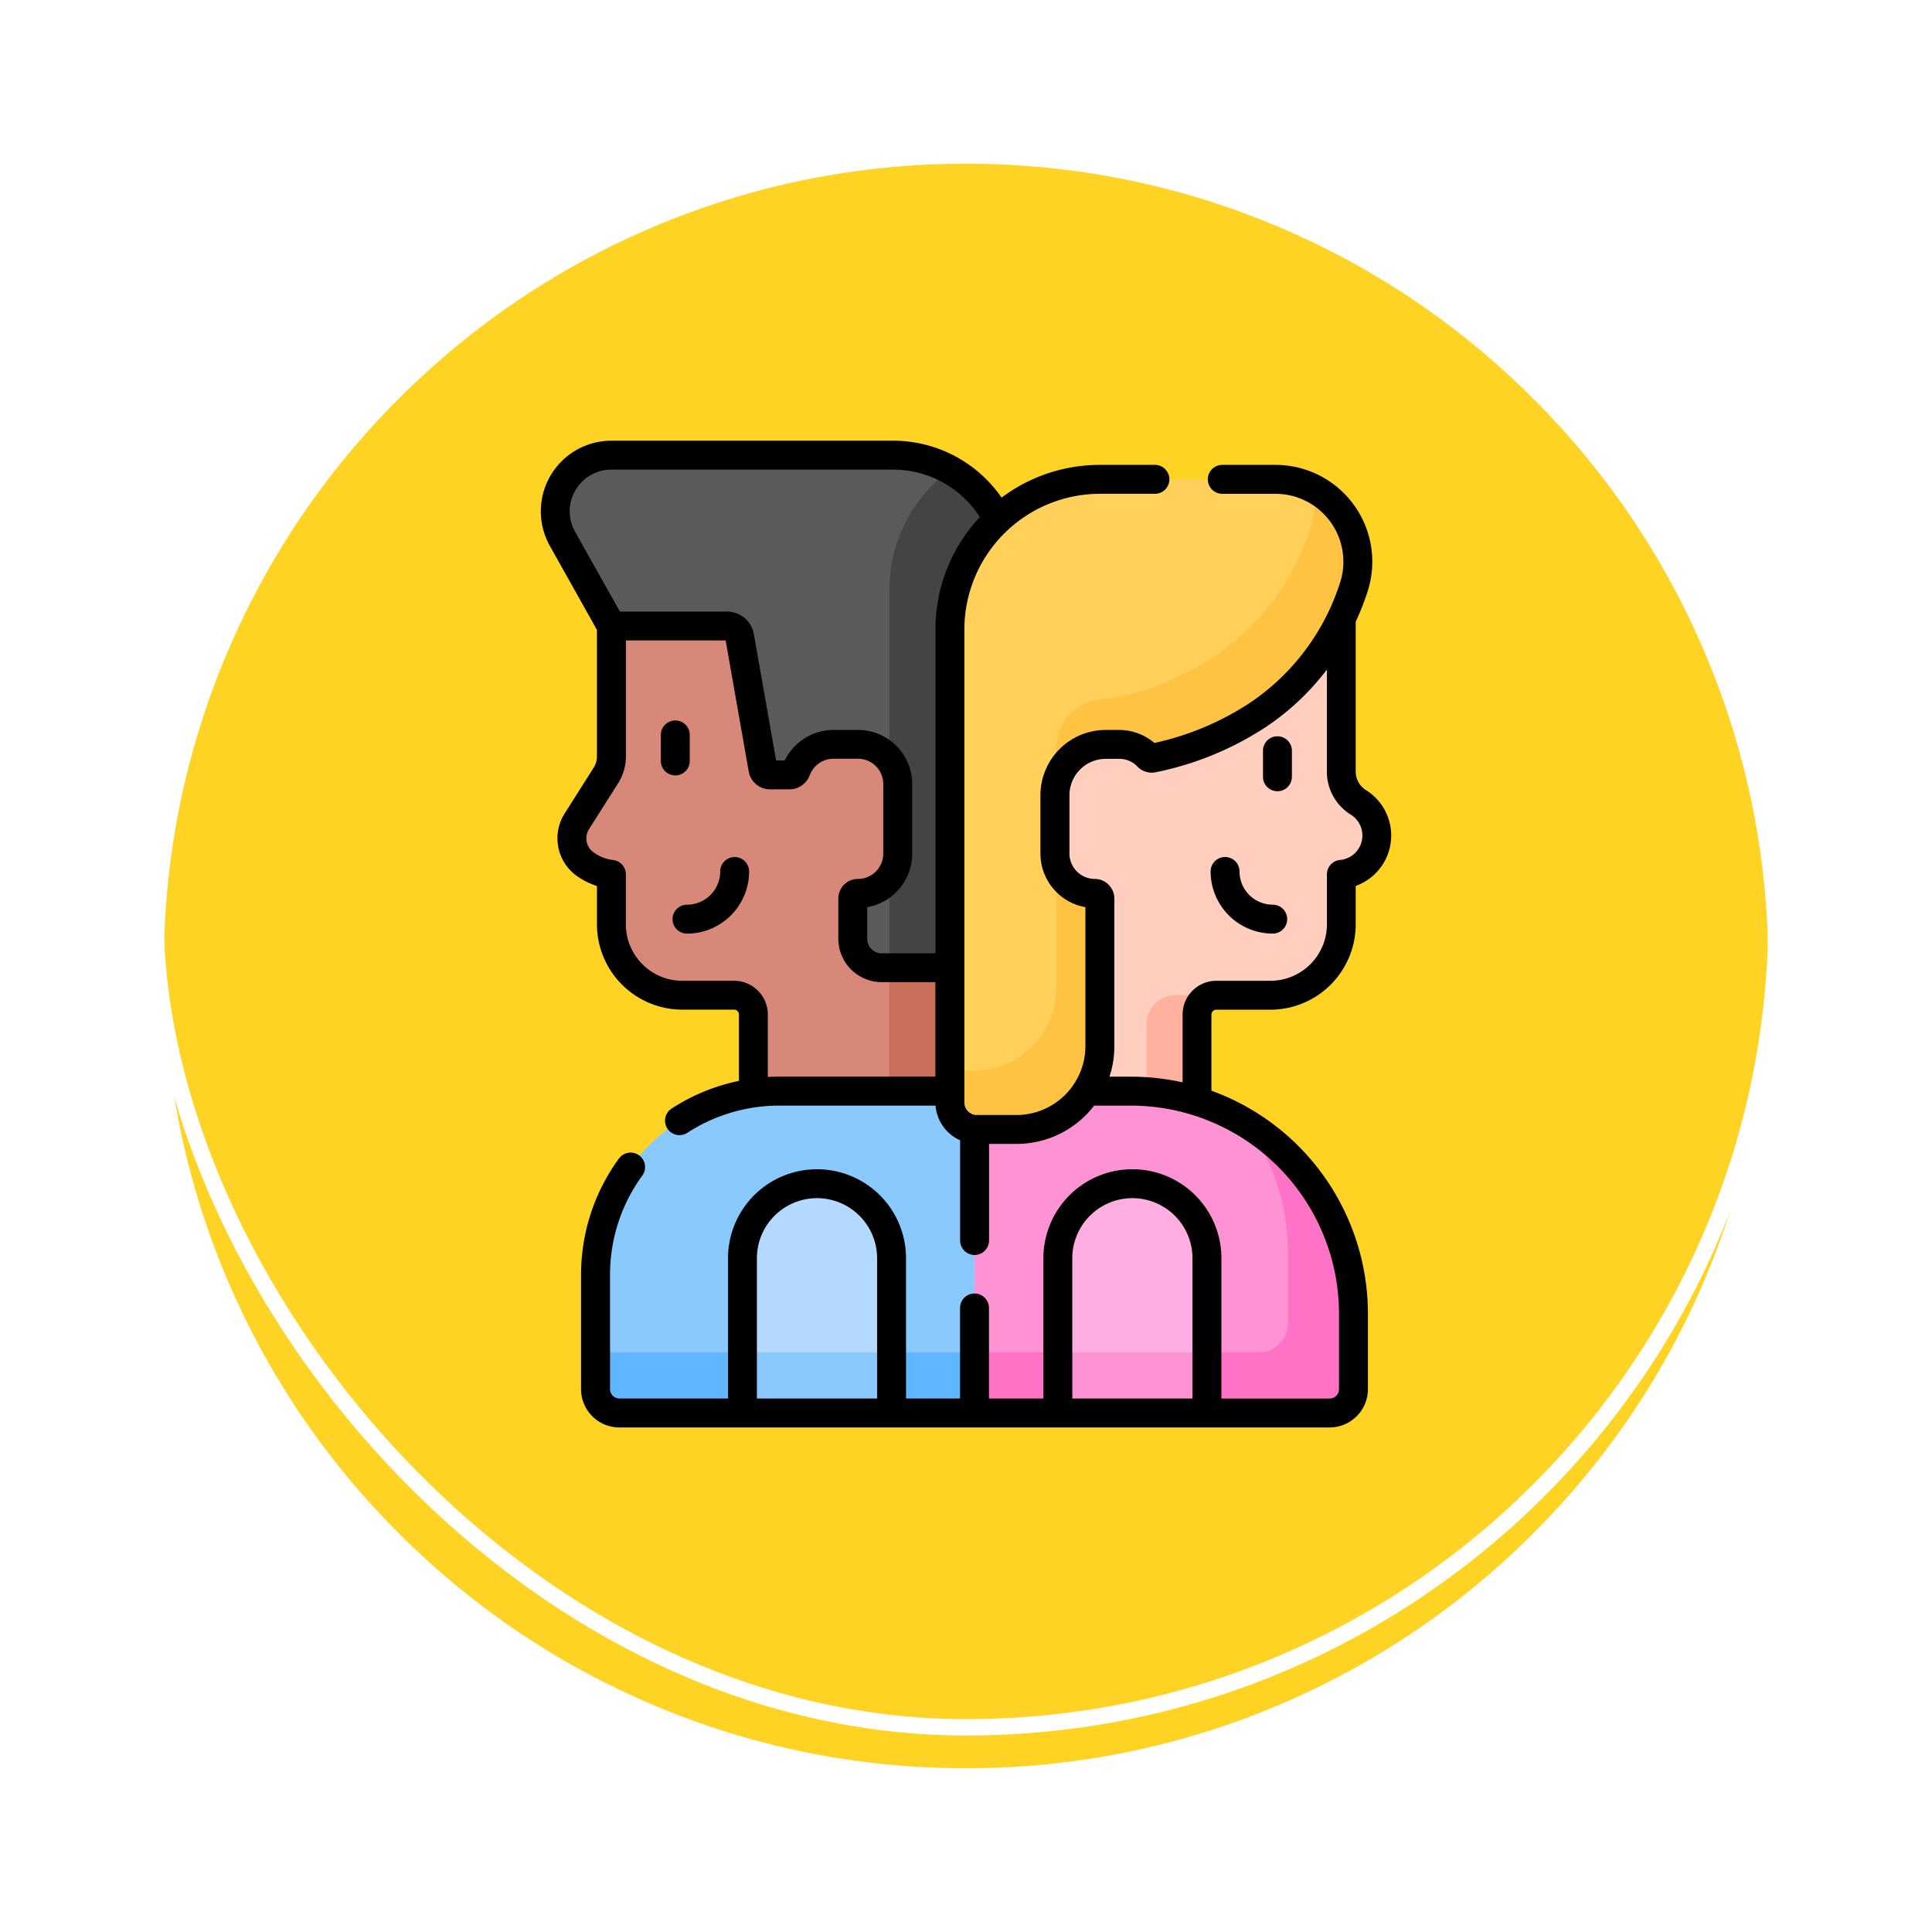 <svg xmlns="http://www.w3.org/2000/svg" xmlns:xlink="http://www.w3.org/1999/xlink" width="118" height="118" viewBox="0 0 118 118">
  <defs>
    <filter id="Trazado_896985" x="0" y="0" width="118" height="118" filterUnits="userSpaceOnUse">
      <feOffset dy="3" input="SourceAlpha"/>
      <feGaussianBlur stdDeviation="3" result="blur"/>
      <feFlood flood-opacity="0.161"/>
      <feComposite operator="in" in2="blur"/>
      <feComposite in="SourceGraphic"/>
    </filter>
  </defs>
  <g id="Grupo_1200012" data-name="Grupo 1200012" transform="translate(-197.84 -4278.889)">
    <g id="Grupo_1198723" data-name="Grupo 1198723" transform="translate(0.95 -182.434)">
      <g id="Grupo_1198139" data-name="Grupo 1198139" transform="translate(-129 615.322)">
        <g id="Grupo_1111318" data-name="Grupo 1111318" transform="translate(334.891 3852)">
          <g id="Grupo_1109826" data-name="Grupo 1109826" transform="translate(0)">
            <g id="Grupo_1098742" data-name="Grupo 1098742" transform="translate(0 0)">
              <g transform="matrix(1, 0, 0, 1, -9, -6)" filter="url(#Trazado_896985)">
                <g id="Trazado_896985-2" data-name="Trazado 896985" transform="translate(9 6)" fill="#fc0" opacity="0.859">
                  <path d="M 50 99.5 C 43.317 99.5 36.835 98.191 30.732 95.61 C 24.838 93.117 19.544 89.548 14.998 85.002 C 10.452 80.456 6.883 75.162 4.39 69.268 C 1.809 63.165 0.5 56.683 0.5 50 C 0.5 43.317 1.809 36.835 4.39 30.732 C 6.883 24.838 10.452 19.544 14.998 14.998 C 19.544 10.452 24.838 6.883 30.732 4.39 C 36.835 1.809 43.317 0.5 50 0.5 C 56.683 0.5 63.165 1.809 69.267 4.39 C 75.162 6.883 80.456 10.452 85.002 14.998 C 89.548 19.544 93.117 24.838 95.61 30.732 C 98.191 36.835 99.5 43.317 99.5 50 C 99.5 56.683 98.191 63.165 95.61 69.268 C 93.117 75.162 89.548 80.456 85.002 85.002 C 80.456 89.548 75.162 93.117 69.267 95.61 C 63.165 98.191 56.683 99.5 50 99.5 Z" stroke="none"/>
                  <path d="M 50 1 C 43.385 1 36.968 2.295 30.927 4.85 C 25.092 7.318 19.852 10.851 15.352 15.352 C 10.851 19.852 7.318 25.092 4.85 30.927 C 2.295 36.968 1 43.385 1 50 C 1 56.615 2.295 63.032 4.85 69.073 C 7.318 74.908 10.851 80.148 15.352 84.648 C 19.852 89.149 25.092 92.682 30.927 95.15 C 36.968 97.705 43.385 99 50 99 C 56.615 99 63.032 97.705 69.073 95.15 C 74.907 92.682 80.148 89.149 84.648 84.648 C 89.149 80.148 92.682 74.908 95.15 69.073 C 97.704 63.032 99 56.615 99 50 C 99 43.385 97.704 36.968 95.15 30.927 C 92.682 25.092 89.149 19.852 84.648 15.352 C 80.148 10.851 74.907 7.318 69.073 4.85 C 63.032 2.295 56.615 1 50 1 M 50 -7.62939453125e-06 C 77.614 -7.62939453125e-06 100 22.386 100 50 L 100 50 C 100 77.614 77.614 100 50 100 C 22.386 100 0 77.614 0 50 L 0 50 C 0 22.386 22.386 -7.62939453125e-06 50 -7.62939453125e-06 Z" stroke="none" fill="#fff"/>
                </g>
              </g>
              <g id="Rectángulo_400907" data-name="Rectángulo 400907" transform="translate(0)" fill="none" stroke="#fff" stroke-width="1">
                <rect width="100" height="100" rx="50" stroke="none"/>
                <rect x="0.5" y="0.5" width="99" height="99" rx="49.5" fill="none"/>
              </g>
            </g>
          </g>
        </g>
      </g>
    </g>
    <g id="identidad-de-genero" transform="translate(195.529 4305.805)">
      <g id="Grupo_1200010" data-name="Grupo 1200010" transform="translate(36.221 0.883)">
        <path id="Trazado_1032322" data-name="Trazado 1032322" d="M87.057,340.133l-.118-.416a1.538,1.538,0,0,1-1.388-1.529V337.5H75.025a11.231,11.231,0,0,0-11.231,11.231v6.971a1.455,1.455,0,0,0,1.455,1.455h21.69l.118-.432Z" transform="translate(-61.328 -298.658)" fill="#8ac9fe"/>
        <g id="Grupo_1200009" data-name="Grupo 1200009" transform="translate(0)">
          <g id="Grupo_1200004" data-name="Grupo 1200004">
            <g id="Grupo_1200003" data-name="Grupo 1200003">
              <path id="Trazado_1032323" data-name="Trazado 1032323" d="M53.9,113.518a4.33,4.33,0,0,0,4.33,4.33H61.4a1.177,1.177,0,0,1,1.177,1.177v4.913a11.154,11.154,0,0,1,1.592-.115H74.576v-7.772H70.412a1.65,1.65,0,0,1-1.648-1.648v-2.454a.2.2,0,0,1,.2-.2,2.549,2.549,0,0,0,2.546-2.546v-4.249a2.549,2.549,0,0,0-2.546-2.546h-1.5a2.559,2.559,0,0,0-2.386,1.666.316.316,0,0,1-.3.2H63.588a.321.321,0,0,1-.317-.266l-1.424-8.082a.9.9,0,0,0-.889-.746H54.246L53.9,95.3v7.954a2.184,2.184,0,0,1-.338,1.166l-1.772,2.8a1.931,1.931,0,0,0,.437,2.567,3.381,3.381,0,0,0,1.673.673v3.052Z" transform="translate(-50.471 -84.862)" fill="#d78878"/>
              <g id="Grupo_1200002" data-name="Grupo 1200002" transform="translate(20.399 31.191)">
                <path id="Trazado_1032324" data-name="Trazado 1032324" d="M216.145,272.479h3.706v7.772h-3.706Z" transform="translate(-216.145 -272.479)" fill="#c96e59"/>
              </g>
              <path id="Trazado_1032325" data-name="Trazado 1032325" d="M67.07,18.143a9.023,9.023,0,0,1,2.871-6.6A7.2,7.2,0,0,0,63.467,7.5H46.284a3.431,3.431,0,0,0-2.993,5.109l2.989,5.33h7.056a.785.785,0,0,1,.773.649l1.424,8.082a.439.439,0,0,0,.433.363h1.189a.434.434,0,0,0,.408-.278,2.435,2.435,0,0,1,2.275-1.589h1.5a2.436,2.436,0,0,1,2.429,2.429v4.249a2.436,2.436,0,0,1-2.429,2.429.318.318,0,0,0-.318.318v2.453a1.766,1.766,0,0,0,1.766,1.766H67.07V18.143Z" transform="translate(-42.848 -7.5)" fill="#5a5a5a"/>
              <path id="Trazado_1032326" data-name="Trazado 1032326" d="M222.933,18.25a7.253,7.253,0,0,0-2.994-3.146,9.152,9.152,0,0,0-3.688,7.35V32.823a2.411,2.411,0,0,1,.51,1.48v4.249a2.411,2.411,0,0,1-.51,1.48v5.485h3.811V24.852A9.023,9.023,0,0,1,222.933,18.25Z" transform="translate(-195.839 -14.209)" fill="#444"/>
            </g>
            <path id="Trazado_1032327" data-name="Trazado 1032327" d="M63.794,473v2.253a1.455,1.455,0,0,0,1.455,1.455h21.69V473Z" transform="translate(-61.328 -418.205)" fill="#60b7ff"/>
          </g>
          <g id="Grupo_1200008" data-name="Grupo 1200008" transform="translate(11.437 1.478)">
            <path id="Trazado_1032328" data-name="Trazado 1032328" d="M319.826,101.405a2.215,2.215,0,0,1-1.054-1.867V89.89a14.634,14.634,0,0,1-5.18,6.083,18.181,18.181,0,0,1-6.362,2.607.214.214,0,0,1-.042,0,.194.194,0,0,1-.139-.057,2.523,2.523,0,0,0-1.836-.787h-.83a3.222,3.222,0,0,0-3.219,3.219v3.576a2.553,2.553,0,0,0,2.546,2.546.2.2,0,0,1,.2.2v9a4.956,4.956,0,0,1-.791,2.69l-.117.182h2.92a13.425,13.425,0,0,1,4.032.617v-5.415a1.177,1.177,0,0,1,1.177-1.177h3.309a4.331,4.331,0,0,0,4.331-4.33V105.8a2.384,2.384,0,0,0,1.054-4.391Z" transform="translate(-282.195 -81.669)" fill="#ffcebf"/>
            <g id="Grupo_1200005" data-name="Grupo 1200005" transform="translate(24.681 31.51)">
              <path id="Trazado_1032329" data-name="Trazado 1032329" d="M349.68,289.5v4.245a13.393,13.393,0,0,1,3.079.582v-5.415a1.177,1.177,0,0,1,1.177-1.177h-2.491A1.766,1.766,0,0,0,349.68,289.5Z" transform="translate(-349.68 -287.738)" fill="#ffb09e"/>
            </g>
            <path id="Trazado_1032330" data-name="Trazado 1032330" d="M269.971,337.5h-2.846a4.974,4.974,0,0,1-4.141,2.222h-2.418c-.05,0-.1,0-.149-.008V357.16h21.69a1.455,1.455,0,0,0,1.455-1.455v-4.612A13.59,13.59,0,0,0,269.971,337.5Z" transform="translate(-246.242 -300.135)" fill="#fe93d3"/>
            <path id="Trazado_1032331" data-name="Trazado 1032331" d="M277.01,354.173a13.528,13.528,0,0,1,2.546,7.92v4.3a1.766,1.766,0,0,1-1.766,1.766H260.417v3.708h21.69a1.455,1.455,0,0,0,1.455-1.455V365.8A13.583,13.583,0,0,0,277.01,354.173Z" transform="translate(-246.243 -314.843)" fill="#fe73c5"/>
            <g id="Grupo_1200006" data-name="Grupo 1200006" transform="translate(0 43.02)">
              <path id="Trazado_1032332" data-name="Trazado 1032332" d="M312.755,399.526v-9.452a4.553,4.553,0,1,0-9.106,0v9.452Z" transform="translate(-284.386 -385.521)" fill="#feaee1"/>
              <path id="Trazado_1032333" data-name="Trazado 1032333" d="M303.649,473h9.106v3.708h-9.106Z" transform="translate(-284.386 -462.703)" fill="#fe93d3"/>
              <path id="Trazado_1032334" data-name="Trazado 1032334" d="M149.111,399.526v-9.452a4.553,4.553,0,1,0-9.106,0v9.452Z" transform="translate(-140.005 -385.521)" fill="#b3dafe"/>
              <path id="Trazado_1032335" data-name="Trazado 1032335" d="M140.005,473h9.106v3.708h-9.106Z" transform="translate(-140.005 -462.703)" fill="#8ac9fe"/>
            </g>
            <path id="Trazado_1032336" data-name="Trazado 1032336" d="M267.521,20.052H256.795a9.166,9.166,0,0,0-9.166,9.166V58.1a1.654,1.654,0,0,0,1.654,1.654H251.7a5.093,5.093,0,0,0,5.094-5.093v-9a.319.319,0,0,0-.313-.322,2.436,2.436,0,0,1-2.434-2.429V39.341a3.11,3.11,0,0,1,3.1-3.1h.83a2.421,2.421,0,0,1,1.751.751.314.314,0,0,0,.29.087,18.251,18.251,0,0,0,6.4-2.624,14.811,14.811,0,0,0,5.885-7.828,5.03,5.03,0,0,0-4.787-6.574Z" transform="translate(-234.96 -20.052)" fill="#ffd15b"/>
            <g id="Grupo_1200007" data-name="Grupo 1200007" transform="translate(12.668 0.547)">
              <path id="Trazado_1032337" data-name="Trazado 1032337" d="M256.481,221.366a2.436,2.436,0,0,1-2.35-1.811v7.554a5.093,5.093,0,0,1-5.094,5.094h-1.409v1.922a1.654,1.654,0,0,0,1.654,1.654H251.7a5.093,5.093,0,0,0,5.094-5.094v-9A.319.319,0,0,0,256.481,221.366Z" transform="translate(-247.628 -196.618)" fill="#ffc344"/>
              <path id="Trazado_1032338" data-name="Trazado 1032338" d="M318.55,24.7a5,5,0,0,1-.163,2.451,14.811,14.811,0,0,1-5.885,7.828,17.764,17.764,0,0,1-4.282,2.059,11.384,11.384,0,0,1-2.643.528,3.029,3.029,0,0,0-2.7,2.966v2.2a3.113,3.113,0,0,1,3.018-2.392h.83a2.421,2.421,0,0,1,1.751.751.309.309,0,0,0,.286.088,18.252,18.252,0,0,0,6.407-2.625,14.81,14.81,0,0,0,5.885-7.828A5.033,5.033,0,0,0,318.55,24.7Z" transform="translate(-296.371 -24.699)" fill="#ffc344"/>
            </g>
          </g>
        </g>
      </g>
      <g id="Grupo_1200011" data-name="Grupo 1200011" transform="translate(35.337 0)">
        <path id="Trazado_1032339" data-name="Trazado 1032339" d="M99.424,147.64v-1.59a.883.883,0,1,0-1.766,0v1.59a.883.883,0,0,0,1.766,0Z" transform="translate(-90.322 -128.079)"/>
        <path id="Trazado_1032340" data-name="Trazado 1032340" d="M107.536,216.024a.883.883,0,0,0-.883.883,2.03,2.03,0,0,1-2.028,2.028.883.883,0,1,0,0,1.766,3.8,3.8,0,0,0,3.793-3.793A.883.883,0,0,0,107.536,216.024Z" transform="translate(-95.691 -190.595)"/>
        <path id="Trazado_1032341" data-name="Trazado 1032341" d="M410.973,156.727a.883.883,0,0,0,.883-.883v-1.59a.883.883,0,0,0-1.766,0v1.59A.883.883,0,0,0,410.973,156.727Z" transform="translate(-365.977 -135.317)"/>
        <path id="Trazado_1032342" data-name="Trazado 1032342" d="M386.715,220.7a.883.883,0,1,0,0-1.766,2.03,2.03,0,0,1-2.028-2.028.883.883,0,0,0-1.766,0A3.8,3.8,0,0,0,386.715,220.7Z" transform="translate(-342.007 -190.595)"/>
        <path id="Trazado_1032343" data-name="Trazado 1032343" d="M76.6,34.753H79.9a5.219,5.219,0,0,0,5.213-5.213V27.193a3.269,3.269,0,0,0,.642-5.843,1.331,1.331,0,0,1-.642-1.121V11.058a16.055,16.055,0,0,0,.727-1.852,5.912,5.912,0,0,0-5.627-7.728h-3.25a.883.883,0,0,0,0,1.766h3.25a4.147,4.147,0,0,1,3.947,5.42,13.969,13.969,0,0,1-5.532,7.363,17.342,17.342,0,0,1-5.81,2.435,3.325,3.325,0,0,0-2.146-.795h-.83a3.988,3.988,0,0,0-3.984,3.984v3.576a3.323,3.323,0,0,0,2.746,3.263v8.484A4.215,4.215,0,0,1,64.4,41.185H61.98c-.024,0-.047,0-.071,0H61.9a.772.772,0,0,1-.689-.767V11.526a8.293,8.293,0,0,1,8.283-8.283h3.356a.883.883,0,1,0,0-1.766H69.492a10,10,0,0,0-6.007,2A8.057,8.057,0,0,0,56.841,0H39.657a4.314,4.314,0,0,0-3.763,6.424l2.876,5.129v7.724a1.3,1.3,0,0,1-.2.694l-1.773,2.8a2.825,2.825,0,0,0,.651,3.743,4.426,4.426,0,0,0,1.323.684v2.338a5.219,5.219,0,0,0,5.213,5.213h3.165a.3.3,0,0,1,.294.294V39.1a12.049,12.049,0,0,0-4.093,1.678.883.883,0,1,0,.958,1.483,10.309,10.309,0,0,1,5.609-1.651h9.535a2.54,2.54,0,0,0,1.5,2.118V48.85a.883.883,0,1,0,1.766,0v-5.9H64.4a5.969,5.969,0,0,0,4.738-2.339h2.25A12.722,12.722,0,0,1,84.093,53.318V57.93a.573.573,0,0,1-.572.572H76.91V49.934a5.436,5.436,0,0,0-10.872,0V58.5H62.714V52.97a.883.883,0,0,0-1.766,0V58.5h-3.3V49.934a5.436,5.436,0,0,0-10.872,0V58.5H40.142a.573.573,0,0,1-.572-.572V50.959a10.271,10.271,0,0,1,1.979-6.087.883.883,0,0,0-1.427-1.04A12.024,12.024,0,0,0,37.8,50.959V57.93a2.341,2.341,0,0,0,2.338,2.338H83.521a2.341,2.341,0,0,0,2.338-2.338V53.318A14.5,14.5,0,0,0,76.3,39.7V35.047a.3.3,0,0,1,.294-.294ZM37.458,3.026a2.524,2.524,0,0,1,2.2-1.26H56.841a6.3,6.3,0,0,1,5.318,2.9,10.01,10.01,0,0,0-2.715,6.859V31.309H56.162a.884.884,0,0,1-.883-.883V28.49a3.317,3.317,0,0,0,2.746-3.263V20.977a3.315,3.315,0,0,0-3.311-3.311h-1.5a3.327,3.327,0,0,0-2.976,1.867h-.525l-1.359-7.716a1.665,1.665,0,0,0-1.643-1.379H40.17L37.434,5.56a2.524,2.524,0,0,1,.024-2.534Zm11.75,35.842v-3.82a2.062,2.062,0,0,0-2.06-2.06H43.984a3.452,3.452,0,0,1-3.448-3.448V26.487a.883.883,0,0,0-.8-.879,2.5,2.5,0,0,1-1.219-.5,1.049,1.049,0,0,1-.224-1.392l1.773-2.8a3.062,3.062,0,0,0,.474-1.638V12.2h6.091l1.409,8a1.32,1.32,0,0,0,1.3,1.093h1.189a1.321,1.321,0,0,0,1.236-.854,1.554,1.554,0,0,1,1.448-1.014h1.5a1.548,1.548,0,0,1,1.546,1.546v4.249a1.548,1.548,0,0,1-1.546,1.546,1.2,1.2,0,0,0-1.2,1.2v2.454a2.652,2.652,0,0,0,2.649,2.649h3.281v5.771H49.918c-.238,0-.474.009-.71.022ZM48.54,58.5V49.934a3.67,3.67,0,0,1,7.341,0V58.5Zm19.263,0V49.934a3.67,3.67,0,0,1,7.341,0V58.5Zm3.583-19.657H70.073a5.949,5.949,0,0,0,.3-1.871v-9a1.218,1.218,0,0,0-.355-.856,1.181,1.181,0,0,0-.84-.349h0a1.553,1.553,0,0,1-1.549-1.546V21.65a2.221,2.221,0,0,1,2.218-2.218h.83a1.531,1.531,0,0,1,1.113.479,1.2,1.2,0,0,0,1.107.34,19.179,19.179,0,0,0,6.71-2.752,15.38,15.38,0,0,0,3.745-3.518v6.248a3.087,3.087,0,0,0,1.466,2.614,1.5,1.5,0,0,1-.663,2.765.883.883,0,0,0-.8.879V29.54A3.452,3.452,0,0,1,79.9,32.987H76.6a2.062,2.062,0,0,0-2.06,2.06v4.144a14.457,14.457,0,0,0-3.149-.346Z" transform="translate(-35.337 0)"/>
      </g>
    </g>
  </g>
</svg>
